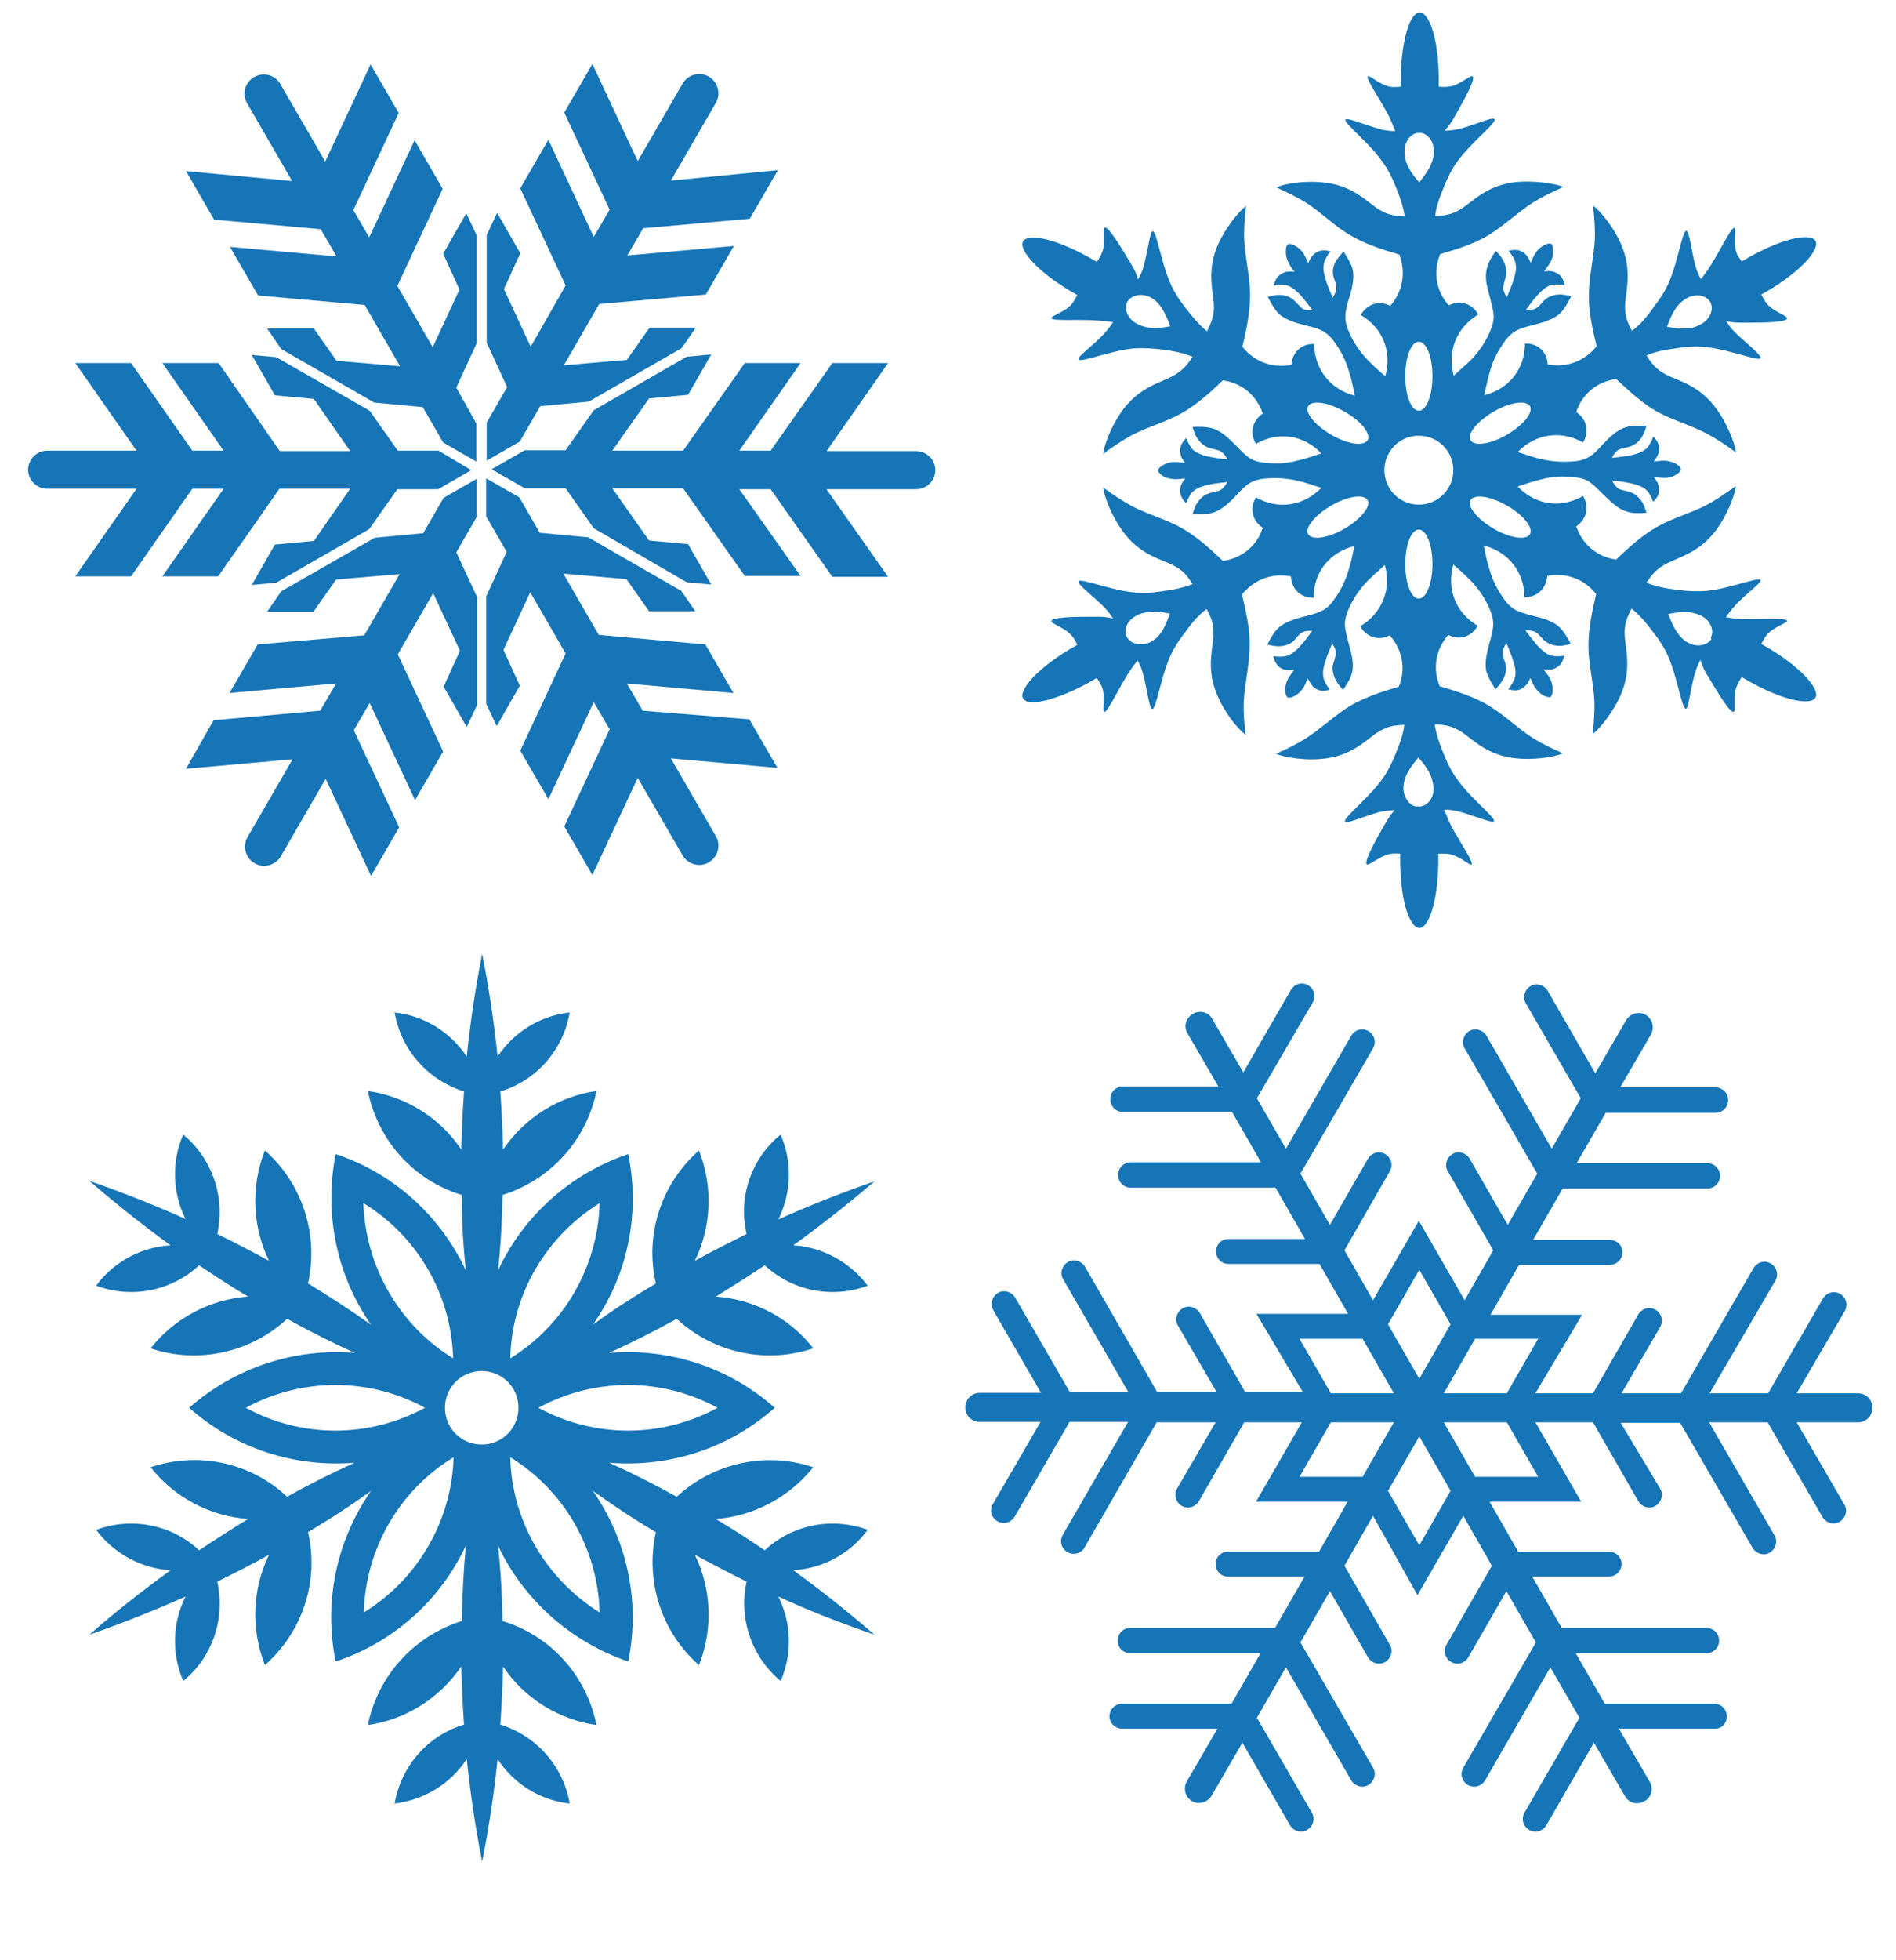<?xml version="1.0" encoding="utf-8"?>
<!-- Generator: Adobe Illustrator 21.0.2, SVG Export Plug-In . SVG Version: 6.00 Build 0)  -->
<svg version="1.1" id="_x30_" xmlns="http://www.w3.org/2000/svg" xmlns:xlink="http://www.w3.org/1999/xlink" x="0px" y="0px"
	 viewBox="0 0 418 431.8" style="enable-background:new 0 0 418 431.8;" xml:space="preserve">
<style type="text/css">
	.st0{fill:#1675B7;}
	.st1{font-family:'MyriadPro-Regular';}
	.st2{font-size:14px;}
</style>
<path id="LWPOLYLINE_19_" class="st0" d="M231.9,69.9c0.5-0.5,2.5-1.2,3.8-2.3c0.9-0.8,1.3-1.7,1.8-2.6c-5.1-2.8-9.2-6.1-11.1-8.8
	c-1.9-2.7-1.1-4.1,2.2-3.8c3.3,0.3,8.2,2.3,13.2,5.3c0.6-0.8,1.1-1.7,1.4-2.8c0.3-1.6,0-3.8,0.2-4.5c0.5-1.5,3.8,4.2,5.8,7.5
	c0.8,1.3,1.3,2.2,1.7,3.7c0.4-0.8,0.8-1.5,1.1-2.5c0.7-2.3,1.3-6.1,1.7-7.5c1-3,1.9,5.3,4.3,10.8c1,2.3,2.3,4.1,3.4,5.5
	c1.8,2.3,3.1,3.8,4.7,5.1c0.8-1.7,1.7-3.3,1.5-6.1c-0.2-3-1.6-7.4,1-13.2c1.5-3.2,4.2-6.9,6.1-8.3c-0.3,2.5-0.5,5-0.4,7.5
	c0.2,4,1.3,8.1,1.3,12.1c0,3.8-0.8,7.6-1.7,11.4c2.6,3.3,6.6,4.8,10.8,4c0.2-2.8,2.2-4.7,5-4.6c0.1,5.6,3.6,10,9,11.4
	c-0.5-2.4-0.8-3.8-1.2-5c-0.8-2.9-1.9-4.8-3-6.4c-0.8-1.2-1.6-2.1-2.8-2.8c-1-0.6-2.2-0.9-3.5-1.2c-2.3-0.6-4.7-1.2-6.3-2.7
	c-1-1-1.7-2.3-2.4-3.7c0.7-0.2,1.3-0.3,2-0.4c1.3-0.1,2.6,0.2,3.6,1c0.8,0.7,1.4,1.6,2.2,2.1c0.6,0.3,1.4,0.3,2.1,0.3
	c-0.8-1.1-1.7-2.2-2.6-3.3c-0.9-0.9-1.8-1.8-3-2.2c-0.9-0.3-2-0.2-3,0c0.2-0.6,0.4-1.3,0.8-1.8c0.5-0.6,1.2-1,1.9-1.2
	c0.6-0.1,1.3-0.1,1.9,0c-0.5-0.6-1-1.3-1.3-2c-0.5-0.9-0.7-1.9-0.6-2.9c0-0.4,0.1-0.8,0.4-1.2c0,0,0,0,0,0c0,0,0,0,0.1,0
	c0.4-0.1,0.8,0,1.2,0.2c0.9,0.4,1.7,1.1,2.2,1.9c0.4,0.7,0.7,1.4,1,2.1c0.3-0.6,0.5-1.2,1-1.7c0.5-0.6,1.2-1,2-1.1
	c0.6-0.1,1.3,0,1.9,0.2c-0.6,0.8-1.2,1.7-1.4,2.6c-0.3,1.2,0,2.5,0.4,3.7c0.4,1.4,1,2.7,1.5,3.9c0.4-0.7,0.8-1.3,0.8-2
	c0.1-1-0.5-2-0.7-3c-0.2-1.3,0.2-2.6,1-3.6c0.4-0.6,0.9-1.1,1.3-1.6c0.8,1.3,1.6,2.5,2,3.9c0.5,2.2-0.2,4.5-0.9,6.8
	c-0.4,1.3-0.7,2.6-0.7,3.7c0,1.3,0.4,2.5,1,3.8c0.8,1.7,1.9,3.6,4,5.8c0.9,0.9,1.9,1.9,3.8,3.5c1.5-5.4-0.5-10.6-5.4-13.5
	c1.4-2.4,4-3.3,6.5-2c2.8-3.2,3.5-7.4,2-11.3c-3.7-1.1-7.5-2.3-10.7-4.2c-3.5-2-6.4-5-9.8-7.2c-2.1-1.3-4.4-2.4-6.6-3.4
	c2.2-1,6.8-1.5,10.3-1.1c6.3,0.6,9.4,4,11.9,5.7c2.4,1.6,4.2,1.7,6.1,1.8c-0.3-2-0.9-3.9-2-6.6c-0.7-1.7-1.6-3.7-3.1-5.7
	c-3.5-4.9-10.3-9.7-7.2-9.1c1.4,0.3,5,1.7,7.4,2.3c1.1,0.2,1.9,0.3,2.8,0.3c-0.4-1-0.8-2.1-1.5-3.5c-1.8-3.5-5.7-9-4.3-8.6
	c0.6,0.2,2.3,1.6,3.9,2.1c1.1,0.4,2.1,0.3,3.1,0.2c-0.1-5.8,0.7-11,2-14.1c1.4-3,3-3,4.4,0s2.1,8.2,2,14.1c1,0.1,2,0.1,3.2-0.2
	c1.5-0.5,3.3-1.9,4-2.1c1.5-0.3-1.7,5.4-3.6,8.7c-0.7,1.3-1.3,2.2-2.3,3.3c0.8,0,1.7-0.1,2.8-0.3c2.4-0.5,5.9-2,7.4-2.3
	c3.2-0.6-3.6,4.3-7.2,9.1c-1.5,2-2.4,4-3.1,5.7c-1.1,2.7-1.8,4.6-2,6.6c1.9-0.1,3.7-0.2,6.1-1.8c2.5-1.7,5.6-5.1,11.9-5.7
	c3.5-0.3,8.1,0.2,10.3,1.1c-2.3,1-4.6,2.1-6.7,3.4c-3.4,2.2-6.4,5.1-9.8,7.2c-3.3,2-7,3.1-10.7,4.2c-1.6,4-0.9,8.1,1.9,11.3
	c2.5-1.3,5.2-0.4,6.5,2c-4.8,2.9-6.9,8.1-5.4,13.5c1.8-1.7,2.9-2.6,3.8-3.5c2.1-2.2,3.2-4.1,4-5.8c0.6-1.3,1-2.5,1-3.8
	c0-1.1-0.4-2.4-0.7-3.7c-0.6-2.3-1.4-4.6-0.8-6.8c0.3-1.4,1.1-2.7,2-3.9c0.5,0.5,1,1,1.3,1.6c0.7,1,1.1,2.4,1,3.6
	c-0.2,1-0.7,2-0.7,3c0,0.7,0.4,1.3,0.8,2c0.5-1.3,1.1-2.5,1.5-3.9c0.4-1.2,0.7-2.5,0.4-3.7c-0.2-0.9-0.8-1.8-1.5-2.6
	c0.6-0.2,1.3-0.3,1.9-0.2c0.7,0.1,1.5,0.5,2,1.1c0.4,0.5,0.7,1.1,1,1.7c0.3-0.7,0.6-1.5,1-2.1c0.5-0.8,1.3-1.5,2.2-1.9
	c0.4-0.2,0.8-0.3,1.2-0.2c0,0,0,0,0.1,0c0,0,0,0,0,0c0.3,0.3,0.4,0.8,0.4,1.2c0.1,1-0.1,2-0.6,2.9c-0.4,0.7-0.9,1.3-1.4,2
	c0.6-0.1,1.3-0.1,1.9,0c0.7,0.2,1.5,0.6,1.9,1.2c0.4,0.5,0.6,1.1,0.8,1.8c-1-0.1-2.1-0.2-3,0c-1.1,0.3-2.1,1.2-3,2.2
	c-1,1.1-1.8,2.2-2.6,3.3c0.8,0,1.5,0,2.1-0.3c0.9-0.4,1.4-1.4,2.3-2.1c1-0.8,2.4-1.1,3.6-1c0.7,0.1,1.4,0.2,2,0.4
	c-0.7,1.3-1.4,2.7-2.4,3.7c-1.6,1.5-4,2.1-6.3,2.7c-1.3,0.3-2.6,0.7-3.5,1.2c-1.2,0.7-2,1.6-2.8,2.8c-1.1,1.6-2.2,3.5-3,6.4
	c-0.4,1.2-0.6,2.6-1.2,5c5.5-1.4,9-5.8,9-11.4c2.8-0.1,4.9,1.8,5,4.6c4.2,0.8,8.1-0.7,10.8-4c-0.9-3.8-1.8-7.6-1.7-11.4
	c0-4,1.1-8.1,1.3-12.1c0.1-2.5-0.1-5-0.4-7.5c1.9,1.4,4.7,5.1,6.1,8.3c2.6,5.8,1.2,10.2,1,13.2c-0.2,2.8,0.6,4.5,1.5,6.1
	c1.6-1.2,3-2.7,4.7-5.1c1.1-1.5,2.4-3.2,3.4-5.5c2.4-5.5,3.3-13.8,4.3-10.8c0.5,1.4,1,5.2,1.7,7.5c0.3,1,0.7,1.8,1.1,2.5
	c0.7-0.9,1.4-1.8,2.2-3.1c2.1-3.3,5-9.4,5.3-8c0.2,0.6-0.2,2.8,0.1,4.4c0.2,1.2,0.8,2,1.4,2.8c5-3,9.9-5,13.2-5.3
	c3.3-0.3,4.1,1.1,2.2,3.8c-1.9,2.7-6,6-11.1,8.8c0.5,0.9,0.9,1.8,1.8,2.6c1.2,1.1,3.3,1.9,3.8,2.4c1,1.2-5.5,1.2-9.4,1.2
	c-1.5,0-2.6,0-4-0.4c0.5,0.7,0.9,1.4,1.7,2.2c1.7,1.8,4.7,4.1,5.6,5.3c2.1,2.4-5.5-1-11.5-1.7c-2.5-0.3-4.6-0.1-6.5,0.2
	c-2.9,0.4-4.9,0.8-6.8,1.6c1,1.6,2,3.1,4.6,4.4c2.7,1.3,7.2,2.3,10.9,7.5c2.1,2.9,3.9,7.1,4.2,9.5c-2-1.5-4.1-2.9-6.3-4.1
	c-3.6-1.9-7.6-3-11.1-4.9c-3.3-1.9-6.1-4.5-9-7.2c-4.2,0.6-7.5,3.3-8.8,7.3c2.3,1.5,3,4.3,1.5,6.7c-4.9-2.8-10.5-1.9-14.4,2.1
	c2.4,0.8,3.7,1.2,4.9,1.5c2.9,0.7,5.1,0.7,7,0.6c1.4-0.1,2.6-0.3,3.8-1c1-0.6,1.9-1.5,2.8-2.5c1.6-1.7,3.3-3.5,5.5-4.1
	c1.4-0.4,2.9-0.3,4.4-0.3c-0.2,0.7-0.4,1.3-0.7,1.9c-0.5,1.1-1.5,2.2-2.7,2.6c-1,0.4-2.1,0.4-2.9,0.9c-0.6,0.4-1,1-1.3,1.7
	c1.4-0.2,2.8-0.3,4.2-0.6c1.3-0.3,2.5-0.7,3.4-1.5c0.7-0.7,1.1-1.6,1.5-2.6c0.5,0.5,0.9,1,1.1,1.6c0.3,0.7,0.3,1.5,0,2.2
	c-0.2,0.6-0.6,1.1-1,1.7c0.8-0.1,1.6-0.2,2.4-0.2c1,0.1,2,0.3,2.8,0.9c0.3,0.2,0.6,0.5,0.8,0.9c0,0,0,0.1,0,0.1c0,0,0,0.1,0,0.1
	c-0.1,0.4-0.5,0.7-0.8,0.9c-0.8,0.6-1.8,0.9-2.8,0.9c-0.8,0-1.6-0.1-2.4-0.2c0.4,0.5,0.8,1,1,1.7c0.2,0.7,0.2,1.6,0,2.2
	c-0.2,0.6-0.7,1.1-1.1,1.6c-0.4-0.9-0.8-1.9-1.5-2.6c-0.9-0.8-2.1-1.2-3.4-1.5c-1.4-0.3-2.8-0.5-4.2-0.6c0.4,0.7,0.8,1.3,1.3,1.7
	c0.8,0.5,1.9,0.5,2.9,0.9c1.2,0.5,2.1,1.5,2.7,2.6c0.3,0.6,0.5,1.3,0.7,1.9c-1.5,0.1-3,0.2-4.4-0.3c-2.1-0.6-3.8-2.5-5.5-4.1
	c-1-1-1.9-1.9-2.8-2.5c-1.1-0.7-2.4-0.9-3.8-1c-1.9-0.2-4.1-0.2-7,0.6c-1.2,0.3-2.6,0.7-4.9,1.5c3.9,4.1,9.5,4.9,14.4,2.1
	c1.5,2.4,0.8,5.1-1.5,6.7c1.4,4,4.6,6.7,8.8,7.3c2.8-2.7,5.7-5.3,9-7.2c3.5-2,7.5-3,11.1-4.9c2.2-1.2,4.2-2.6,6.3-4.1
	c-0.3,2.4-2.1,6.6-4.2,9.5c-3.7,5.1-8.2,6.1-10.9,7.5c-2.5,1.2-3.6,2.8-4.6,4.3c1.9,0.8,3.9,1.2,6.8,1.6c1.8,0.2,4,0.4,6.5,0.2
	c6-0.6,13.6-4.1,11.5-1.7c-1,1.1-4,3.4-5.6,5.3c-0.7,0.8-1.2,1.5-1.7,2.2c1.1,0.2,2.2,0.4,3.8,0.4c4,0.1,10.6-0.4,9.6,0.6
	c-0.5,0.4-2.5,1.2-3.8,2.3c-0.9,0.8-1.3,1.7-1.8,2.6c5.1,2.8,9.2,6.1,11.1,8.8c1.9,2.7,1.1,4.1-2.2,3.8c-3.3-0.3-8.2-2.3-13.2-5.3
	c-0.6,0.9-1.1,1.7-1.4,2.9c-0.3,1.6,0,3.8-0.2,4.5c-0.5,1.5-3.8-4.2-5.8-7.5c-0.8-1.3-1.3-2.2-1.7-3.7c-0.4,0.8-0.8,1.5-1.1,2.6
	c-0.8,2.3-1.3,6.1-1.7,7.5c-1,3.1-1.9-5.3-4.3-10.8c-1-2.3-2.3-4.1-3.4-5.5c-1.8-2.4-3.1-3.8-4.7-5.1c-0.8,1.6-1.7,3.3-1.5,6.1
	c0.2,3,1.6,7.4-1,13.2c-1.5,3.3-4.2,6.9-6.1,8.4c0.3-2.5,0.5-5,0.4-7.4c-0.2-4.1-1.3-8.1-1.3-12.1c0-3.8,0.8-7.6,1.7-11.4
	c-2.6-3.3-6.6-4.8-10.8-4c-0.2,2.8-2.2,4.7-5,4.7c-0.1-5.6-3.5-10-9-11.4c0.5,2.4,0.8,3.8,1.2,5c0.8,2.9,1.9,4.8,3,6.4
	c0.8,1.2,1.6,2.1,2.8,2.8c1,0.5,2.3,0.9,3.5,1.2c2.3,0.6,4.7,1.1,6.3,2.7c1,1,1.7,2.3,2.4,3.6c-0.7,0.2-1.3,0.3-2,0.4
	c-1.3,0.1-2.6-0.2-3.6-1c-0.8-0.6-1.4-1.6-2.3-2.1c-0.6-0.3-1.4-0.3-2.1-0.3c0.8,1.1,1.7,2.2,2.6,3.3c0.9,0.9,1.8,1.9,3,2.2
	c0.9,0.3,2,0.2,3,0.1c-0.2,0.6-0.4,1.3-0.8,1.8c-0.5,0.6-1.2,1-1.9,1.2c-0.6,0.1-1.3,0.1-1.9,0c0.5,0.6,1,1.3,1.4,1.9
	c0.4,0.9,0.7,1.9,0.6,2.9c0,0.4-0.1,0.8-0.4,1.2c0,0,0,0,0,0.1c0,0,0,0-0.1,0c-0.4,0.1-0.8-0.1-1.2-0.2c-0.9-0.4-1.6-1.1-2.2-1.9
	c-0.4-0.7-0.7-1.4-1-2.1c-0.3,0.6-0.5,1.2-1,1.6c-0.5,0.6-1.2,1-2,1.1c-0.6,0.1-1.3-0.1-1.9-0.2c0.6-0.8,1.2-1.7,1.5-2.6
	c0.3-1.2,0-2.5-0.4-3.7c-0.4-1.4-1-2.7-1.5-3.9c-0.4,0.7-0.8,1.3-0.8,2c-0.1,1,0.5,1.9,0.7,3c0.2,1.3-0.3,2.6-1,3.6
	c-0.4,0.6-0.9,1.1-1.3,1.6c-0.8-1.3-1.6-2.6-2-3.9c-0.5-2.1,0.2-4.5,0.8-6.8c0.4-1.3,0.7-2.6,0.7-3.7c0-1.3-0.4-2.5-1-3.8
	c-0.8-1.7-1.9-3.6-4-5.8c-0.9-0.9-1.9-1.9-3.8-3.5c-1.5,5.4,0.5,10.6,5.4,13.5c-1.4,2.4-4,3.3-6.5,2c-2.8,3.2-3.5,7.4-1.9,11.3
	c3.7,1.1,7.5,2.3,10.7,4.2c3.5,2.1,6.4,5,9.8,7.2c2.1,1.3,4.4,2.4,6.7,3.4c-2.2,0.9-6.8,1.5-10.3,1.1c-6.3-0.6-9.4-4-11.9-5.7
	c-2.4-1.6-4.2-1.7-6.1-1.8c0.3,2,0.9,3.9,2,6.6c0.7,1.7,1.6,3.7,3.1,5.7c3.5,4.9,10.3,9.7,7.2,9.1c-1.4-0.3-5-1.7-7.4-2.3
	c-1.1-0.2-1.9-0.3-2.8-0.3c0.4,1,0.8,2.1,1.5,3.5c1.8,3.5,5.7,9,4.3,8.6c-0.6-0.2-2.3-1.6-3.9-2.1c-1.1-0.4-2.1-0.3-3.2-0.3
	c0.1,5.8-0.6,11-2,14.1s-3,3-4.4,0s-2.1-8.2-2-14.1c-1-0.1-2-0.1-3.1,0.3c-1.5,0.5-3.3,1.9-4,2.1c-1.5,0.3,1.7-5.4,3.6-8.7
	c0.8-1.3,1.3-2.3,2.3-3.3c-0.9,0.1-1.7,0.1-2.8,0.3c-2.4,0.5-5.9,2-7.4,2.3c-3.1,0.6,3.6-4.3,7.2-9.1c1.5-2,2.4-4,3.1-5.7
	c1.1-2.7,1.8-4.6,2-6.6c-1.9,0.1-3.7,0.2-6.1,1.8c-2.5,1.7-5.6,5.1-11.9,5.7c-3.5,0.4-8.1-0.2-10.3-1.1c2.3-1,4.5-2.1,6.6-3.4
	c3.4-2.2,6.4-5.1,9.8-7.2c3.3-1.9,7-3.1,10.7-4.2c1.6-3.9,0.8-8.1-2-11.3c-2.5,1.3-5.2,0.4-6.5-2c4.8-2.9,6.9-8.1,5.4-13.5
	c-1.9,1.7-2.9,2.6-3.8,3.5c-2.1,2.2-3.2,4.1-4,5.8c-0.6,1.3-1,2.5-1,3.8c0,1.1,0.4,2.4,0.7,3.7c0.6,2.3,1.4,4.6,0.9,6.8
	c-0.3,1.4-1.1,2.6-2,3.9c-0.5-0.5-0.9-1-1.3-1.6c-0.7-1.1-1.1-2.4-1-3.6c0.2-1,0.7-2,0.7-3c0-0.7-0.4-1.4-0.8-2
	c-0.5,1.3-1.1,2.5-1.5,3.9c-0.4,1.2-0.7,2.5-0.4,3.7c0.2,0.9,0.8,1.8,1.4,2.6c-0.6,0.1-1.3,0.3-1.9,0.2c-0.7-0.1-1.5-0.5-2-1.1
	c-0.4-0.5-0.7-1.1-1-1.6c-0.3,0.7-0.6,1.5-1,2.1c-0.5,0.8-1.3,1.5-2.2,1.9c-0.4,0.2-0.8,0.3-1.2,0.2c0,0,0,0-0.1,0c0,0,0,0,0-0.1
	c-0.3-0.3-0.4-0.8-0.4-1.2c-0.1-1,0.1-2,0.6-2.9c0.4-0.7,0.9-1.3,1.3-1.9c-0.6,0.1-1.3,0.1-1.9,0c-0.7-0.1-1.5-0.6-1.9-1.2
	c-0.4-0.5-0.6-1.1-0.8-1.8c1,0.1,2.1,0.2,3-0.1c1.1-0.3,2.1-1.2,3-2.2c1-1.1,1.8-2.2,2.6-3.3c-0.8,0-1.5,0-2.1,0.3
	c-0.9,0.4-1.4,1.4-2.2,2.1c-1,0.8-2.4,1.1-3.6,1c-0.7-0.1-1.4-0.2-2-0.4c0.7-1.3,1.4-2.7,2.4-3.6c1.6-1.5,4-2.1,6.3-2.7
	c1.3-0.3,2.6-0.7,3.5-1.2c1.2-0.6,2-1.6,2.8-2.8c1.1-1.6,2.2-3.5,3-6.4c0.4-1.2,0.7-2.6,1.2-5c-5.5,1.4-9,5.8-9,11.4
	c-2.8,0.1-4.9-1.9-5-4.7c-4.2-0.8-8.1,0.7-10.8,4c0.9,3.8,1.8,7.6,1.7,11.4c0,4-1.1,8.1-1.3,12.1c-0.1,2.5,0.1,5,0.4,7.4
	c-1.9-1.4-4.7-5.1-6.1-8.4c-2.6-5.8-1.2-10.1-1-13.2c0.2-2.8-0.6-4.5-1.5-6.1c-1.6,1.2-3,2.7-4.7,5.1c-1.1,1.4-2.4,3.2-3.4,5.5
	c-2.4,5.5-3.3,13.8-4.3,10.8c-0.5-1.4-1-5.2-1.7-7.5c-0.3-1-0.7-1.8-1.1-2.6c-0.7,0.9-1.4,1.8-2.2,3.1c-2.1,3.3-4.9,9.4-5.3,8.1
	c-0.2-0.6,0.2-2.8-0.1-4.4c-0.2-1.1-0.8-2-1.4-2.9c-5,3-9.9,4.9-13.2,5.3c-3.3,0.3-4.1-1.1-2.2-3.8c1.9-2.7,6-6,11.1-8.8
	c-0.4-0.9-0.9-1.8-1.8-2.6c-1.2-1.1-3.3-1.9-3.8-2.4c-1-1.2,5.5-1.2,9.4-1.2c1.5,0,2.6,0,4.1,0.4c-0.5-0.7-0.9-1.4-1.7-2.2
	c-1.6-1.8-4.7-4.1-5.6-5.3c-2.1-2.4,5.5,1,11.5,1.7c2.5,0.3,4.6,0.1,6.5-0.2c2.9-0.4,4.9-0.8,6.8-1.6c-1-1.6-2-3.1-4.6-4.3
	c-2.7-1.3-7.2-2.3-10.9-7.5c-2.1-2.9-3.9-7.1-4.2-9.5c2,1.5,4.1,2.9,6.3,4.1c3.6,1.9,7.6,2.9,11.1,4.9c3.3,1.9,6.2,4.5,9,7.2
	c4.2-0.6,7.5-3.3,8.8-7.3c-2.3-1.5-3-4.3-1.5-6.7c4.9,2.8,10.5,1.9,14.4-2.1c-2.4-0.8-3.7-1.2-4.9-1.5c-2.9-0.7-5.1-0.7-7-0.6
	c-1.4,0.1-2.6,0.3-3.8,1c-1,0.6-1.9,1.5-2.8,2.5c-1.6,1.7-3.4,3.5-5.5,4.1c-1.4,0.4-2.9,0.3-4.4,0.3c0.2-0.7,0.4-1.3,0.7-1.9
	c0.6-1.1,1.5-2.2,2.7-2.6c1-0.4,2.1-0.4,2.9-0.9c0.6-0.4,1-1.1,1.4-1.7c-1.4,0.2-2.8,0.3-4.2,0.6c-1.2,0.3-2.5,0.7-3.4,1.5
	c-0.7,0.7-1.1,1.6-1.5,2.6c-0.5-0.5-0.9-1-1.1-1.6c-0.3-0.7-0.3-1.5-0.1-2.2c0.2-0.6,0.6-1.1,1-1.7c-0.8,0.1-1.6,0.2-2.4,0.2
	c-1-0.1-2-0.3-2.8-0.9c-0.3-0.3-0.6-0.5-0.8-0.9c0,0,0-0.1,0-0.1s0-0.1,0-0.1c0.1-0.4,0.5-0.7,0.8-0.9c0.8-0.6,1.8-0.9,2.8-0.9
	c0.8,0,1.6,0.1,2.4,0.2c-0.4-0.5-0.8-1-1-1.7c-0.2-0.7-0.2-1.6,0.1-2.2c0.2-0.6,0.7-1.1,1.1-1.6c0.4,0.9,0.8,1.9,1.5,2.6
	c0.9,0.8,2.1,1.2,3.4,1.5c1.4,0.3,2.8,0.5,4.2,0.6c-0.4-0.7-0.8-1.3-1.4-1.7c-0.8-0.5-1.9-0.5-2.9-0.9c-1.2-0.5-2.1-1.5-2.7-2.6
	c-0.3-0.6-0.5-1.3-0.7-1.9c1.5-0.1,3-0.1,4.4,0.3c2.1,0.6,3.8,2.4,5.5,4.1c0.9,1,1.9,1.9,2.8,2.5c1.1,0.7,2.4,0.9,3.8,1
	c1.9,0.2,4.1,0.2,7-0.6c1.2-0.3,2.6-0.7,4.9-1.5c-3.9-4.1-9.5-4.9-14.4-2.1c-1.5-2.4-0.8-5.1,1.5-6.7c-1.4-4-4.6-6.7-8.8-7.3
	c-2.8,2.7-5.7,5.3-9,7.2c-3.5,2-7.5,3-11.1,4.9c-2.2,1.2-4.2,2.6-6.3,4.1c0.3-2.4,2.1-6.6,4.2-9.5c3.7-5.1,8.2-6.1,10.9-7.5
	c2.5-1.3,3.6-2.8,4.6-4.4c-1.9-0.8-3.9-1.2-6.8-1.6c-1.8-0.2-4-0.4-6.5-0.2c-6,0.7-13.6,4.1-11.5,1.7c1-1.1,4-3.4,5.6-5.3
	c0.7-0.8,1.2-1.5,1.7-2.2c-1.1-0.2-2.2-0.3-3.8-0.4C237.6,70.3,230.9,70.9,231.9,69.9z M376.7,69.9c0.6-0.9,0.9-2,0.5-3
	c0-0.2-0.1-0.3-0.2-0.4c-0.1-0.2-0.2-0.3-0.3-0.4c-0.7-0.8-1.8-1.1-2.9-1c-1.3,0.1-2.4,0.8-3.3,1.6c-1.5,1.4-2.2,3.3-3,5.3
	c2,0.4,4.1,0.6,6,0.1C374.9,71.6,376,71,376.7,69.9z M377.3,140.2c0.4-1,0.1-2.1-0.5-3c-0.7-1.1-1.9-1.7-3-2c-2-0.6-4-0.3-6,0.1
	c0.7,1.9,1.5,3.8,3,5.3c0.9,0.9,2,1.5,3.3,1.6c1.1,0.1,2.2-0.3,2.9-1c0.1-0.1,0.2-0.3,0.3-0.4C377.1,140.5,377.2,140.4,377.3,140.2z
	 M332.2,95.8c3.6-2.1,5.9-4.9,5.1-6.3c-0.8-1.4-4.4-0.9-8,1.2c-3.6,2.1-5.9,4.9-5.1,6.3C325,98.4,328.6,97.9,332.2,95.8z
	 M337.3,117.7c0.8-1.4-1.5-4.3-5.1-6.3c-3.6-2.1-7.2-2.6-8-1.2c-0.8,1.4,1.5,4.2,5.1,6.3C332.9,118.6,336.5,119.1,337.3,117.7z
	 M320.4,103.6c0-4.2-3.4-7.6-7.6-7.6c-4.2,0-7.6,3.4-7.6,7.6s3.4,7.6,7.6,7.6C317,111.2,320.4,107.8,320.4,103.6z M315.9,35
	c0.3-1.2,0.3-2.5-0.2-3.7c-0.5-1-1.3-1.8-2.3-2c-0.2,0-0.3,0-0.5,0c-0.2,0-0.3,0-0.5,0c-1,0.2-1.9,1-2.3,2c-0.6,1.1-0.5,2.5-0.3,3.7
	c0.5,2,1.7,3.6,3.1,5.2C314.1,38.6,315.4,37,315.9,35z M315.6,175.8c0.6-1.1,0.5-2.5,0.2-3.7c-0.5-2-1.7-3.6-3.1-5.2
	c-1.3,1.6-2.6,3.2-3.1,5.2c-0.3,1.2-0.3,2.5,0.3,3.7c0.5,0.9,1.3,1.8,2.3,1.9c0.2,0,0.3,0,0.5,0s0.3,0,0.5,0
	C314.3,177.5,315.2,176.7,315.6,175.8z M315.8,82.9c0-4.2-1.3-7.6-3-7.6s-3,3.4-3,7.6c0,4.2,1.3,7.6,3,7.6S315.8,87.1,315.8,82.9z
	 M315.8,124.3c0-4.2-1.3-7.6-3-7.6s-3,3.4-3,7.6c0,4.2,1.3,7.6,3,7.6S315.8,128.4,315.8,124.3z M301.5,97c0.8-1.4-1.5-4.3-5.1-6.3
	c-3.6-2.1-7.2-2.6-8-1.2c-0.8,1.4,1.5,4.2,5.1,6.3S300.6,98.4,301.5,97z M296.4,116.5c3.6-2.1,5.9-4.9,5.1-6.3
	c-0.8-1.4-4.4-0.9-8,1.2c-3.6,2.1-5.9,4.9-5.1,6.3C289.2,119.1,292.8,118.6,296.4,116.5z M258,71.9c-0.7-1.9-1.5-3.8-2.9-5.3
	c-0.9-0.9-2-1.5-3.3-1.6c-1.1-0.1-2.2,0.3-2.9,1c-0.1,0.1-0.2,0.3-0.3,0.4c-0.1,0.1-0.2,0.3-0.2,0.4c-0.4,1-0.1,2.1,0.5,3
	c0.7,1.1,1.9,1.7,3.1,2.1C253.9,72.5,255.9,72.3,258,71.9z M255,140.5c1.5-1.4,2.2-3.3,2.9-5.3c-2-0.4-4.1-0.6-6-0.1
	c-1.2,0.3-2.3,1-3.1,2c-0.6,0.9-0.9,2-0.5,3c0.1,0.1,0.1,0.3,0.2,0.4c0.1,0.1,0.2,0.3,0.3,0.4c0.7,0.8,1.8,1.1,2.9,1
	C253,142,254.1,141.3,255,140.5z M409.6,307c1.8,0,3.2,1.4,3.2,3.2c0,1.8-1.4,3.2-3.2,3.2h-13.5l10.5,18.1c0.8,1.3,0.3,3-1,3.8
	c-1.3,0.8-3,0.3-3.8-1l-12.1-20.9h-12.9l14.4,24.9c0.8,1.3,0.3,3-1,3.8c-1.3,0.8-3,0.3-3.8-1l-16-27.6h-13.1L366,328
	c0.8,1.3,0.3,3-1,3.8c-1.3,0.8-3,0.3-3.8-1l-10-17.4h-12.7l10.1,17.5l-20.2,0l6.3,11h20c1.5,0,2.8,1.2,2.8,2.7
	c0,1.5-1.2,2.8-2.8,2.8l-16.9,0l6.5,11.3h31.9c1.5,0,2.8,1.2,2.8,2.8c0,1.5-1.2,2.8-2.8,2.8l-28.8,0l6.4,11.1h24.1
	c1.5,0,2.8,1.2,2.8,2.8s-1.2,2.8-2.8,2.7l-21,0l6.8,11.7c0.9,1.5,0.4,3.5-1.2,4.3c-1.5,0.9-3.5,0.4-4.3-1.2l-6.8-11.7
	c0,0-10.5,18.2-10.5,18.2c-0.8,1.3-2.4,1.8-3.8,1c-1.3-0.8-1.8-2.4-1-3.8l12.1-20.9l-6.4-11.1l-14.4,24.9c-0.8,1.3-2.4,1.8-3.8,1
	c-1.3-0.8-1.8-2.4-1-3.8l16-27.6l-6.5-11.3l-8.4,14.6c-0.8,1.3-2.4,1.8-3.8,1c-1.3-0.8-1.8-2.4-1-3.8l10-17.4l-6.3-11l-10.1,17.5
	L302.7,334l-6.3,11l10,17.4c0.8,1.3,0.3,3-1,3.8c-1.3,0.8-3,0.3-3.8-1l-8.4-14.6l-6.5,11.3l16,27.6c0.8,1.3,0.3,3-1,3.8
	c-1.3,0.8-3,0.3-3.8-1l-14.4-24.9l-6.4,11.1l12.1,20.9c0.8,1.3,0.3,3-1,3.8c-1.3,0.8-3,0.3-3.8-1l-10.5-18.2l-6.8,11.7
	c-0.9,1.5-2.8,2-4.3,1.2c-1.5-0.9-2-2.8-1.2-4.3l6.8-11.7l-21,0c-1.5,0-2.8-1.2-2.8-2.7c0-1.5,1.2-2.8,2.8-2.8h24.1l6.4-11.1
	l-28.7,0c-1.5,0-2.8-1.2-2.8-2.8c0-1.5,1.2-2.8,2.8-2.8h31.9l6.5-11.3l-16.9,0c-1.5,0-2.7-1.2-2.7-2.8c0-1.5,1.2-2.7,2.7-2.7h20.1
	l6.3-11l-20.2,0l10.1-17.5h-12.7l-10,17.4c-0.8,1.3-2.4,1.8-3.8,1c-1.3-0.8-1.8-2.4-1-3.8l8.5-14.6H255L239.1,341
	c-0.8,1.3-2.4,1.8-3.8,1c-1.3-0.8-1.8-2.4-1-3.8l14.4-24.9h-12.9c0,0-12.1,20.9-12.1,20.9c-0.8,1.3-2.4,1.8-3.8,1s-1.8-2.5-1-3.8
	l10.5-18.1H216c-1.8,0-3.2-1.4-3.2-3.2c0-1.7,1.4-3.2,3.2-3.2h13.5c0,0-10.5-18.1-10.5-18.2c-0.8-1.3-0.3-3,1-3.8
	c1.3-0.8,3-0.3,3.8,1l12.1,20.9h12.9l-14.4-24.9c-0.8-1.3-0.3-3,1-3.8c1.3-0.8,3-0.3,3.8,1l15.9,27.6h13.1l-8.5-14.6
	c-0.8-1.3-0.3-3,1-3.8c1.3-0.8,3-0.3,3.8,1l10,17.4h12.7L277,289.5l20.2,0l-6.3-11h-20.1c-1.5,0-2.7-1.2-2.7-2.8
	c0-1.5,1.2-2.7,2.7-2.7l16.9,0l-6.5-11.3h-31.9c-1.5,0-2.8-1.2-2.8-2.8c0-1.5,1.2-2.8,2.8-2.8l28.7,0l-6.4-11.1c0,0-24.1,0-24.1,0
	c-1.5,0-2.7-1.2-2.7-2.8s1.2-2.8,2.8-2.8l21,0l-6.8-11.7c-0.9-1.5-0.4-3.4,1.2-4.3c1.5-0.9,3.5-0.4,4.3,1.2l6.8,11.7
	c0,0,10.5-18.2,10.5-18.2c0.8-1.3,2.4-1.8,3.8-1c1.3,0.8,1.8,2.4,1,3.8L277.1,242l6.4,11.1l14.4-24.9c0.8-1.3,2.4-1.8,3.8-1
	c1.3,0.8,1.8,2.4,1,3.8l-16,27.6l6.5,11.3l8.4-14.6c0.8-1.3,2.4-1.8,3.8-1c1.3,0.8,1.8,2.4,1,3.8l-10,17.4l6.3,11l10.1-17.5
	l10.1,17.5l6.3-11l-10-17.4c-0.8-1.3-0.3-3,1-3.8c1.3-0.8,3-0.3,3.8,1l8.4,14.6l6.5-11.3l-16-27.6c-0.8-1.3-0.3-3,1-3.8
	c1.3-0.8,3-0.3,3.8,1l14.4,24.9l6.4-11.1l-12.1-20.9c-0.8-1.3-0.3-3,1-3.8c1.3-0.8,3-0.3,3.8,1l10.5,18.2l6.8-11.7
	c0.9-1.5,2.8-2,4.3-1.2c1.5,0.9,2,2.8,1.2,4.3l-6.8,11.7c0,0,21,0,21,0c1.5,0,2.8,1.2,2.8,2.8c0,1.5-1.2,2.8-2.8,2.8H354l-6.4,11.1
	l28.8,0c1.5,0,2.8,1.2,2.8,2.8c0,1.5-1.2,2.8-2.8,2.8h-31.9l-6.5,11.3l16.9,0c1.5,0,2.8,1.2,2.8,2.7c0,1.5-1.2,2.8-2.8,2.8h-20
	l-6.3,11l20.2,0L338.5,307h12.7l10-17.4c0.8-1.3,2.4-1.8,3.8-1c1.3,0.8,1.8,2.4,1,3.8l-8.5,14.6h13.1l16-27.6c0.8-1.3,2.4-1.8,3.8-1
	c1.3,0.8,1.8,2.5,1,3.8L376.9,307h12.9c0,0,12.1-20.9,12.1-20.9c0.8-1.3,2.4-1.8,3.8-1c1.3,0.8,1.8,2.4,1,3.8L396.1,307L409.6,307
	L409.6,307z M332.2,307l6.9-12h-13.9l-6.9,12H332.2z M339.1,325.4l-6.9-12h-13.9l6.9,12H339.1z M319.8,291.8l-6.9-12l-6.9,12l6.9,12
	L319.8,291.8z M319.8,328.5l-6.9-12l-6.9,12l6.9,12L319.8,328.5z M307.3,307l-6.9-12h-13.9l6.9,12H307.3z M300.4,325.4l6.9-12h-13.9
	l-6.9,12H300.4z M174.9,274.4c6.5,0.4,12.5,3.7,16.4,8.9c-7.8,2.9-16.6,1.2-22.7-4.5c-3.6,2.4-7.2,4.7-10.8,6.9
	c8.5,0.6,16.3,4.7,21.5,11.4c-10.5,3.5-22,1-30.1-6.5c-4.9,2.7-9.8,5.2-14.9,7.5c13.3-1.1,26.5,3.2,36.5,12.1
	c-10,8.9-23.2,13.2-36.5,12.1c5.1,2.3,10,4.8,14.9,7.5c8.1-7.5,19.7-10,30.1-6.5c-5.3,6.6-13.1,10.8-21.5,11.4
	c3.7,2.2,7.3,4.5,10.8,6.9c6.1-5.7,14.9-7.4,22.7-4.5c-3.9,5.3-9.9,8.5-16.4,8.9c6.2,4.5,12.1,9.2,17.9,14.2
	c-7.2-2.5-14.3-5.2-21.2-8.4c2.9,5.8,3.1,12.7,0.5,18.6c-6.4-5.3-9.3-13.8-7.5-21.9c-3.9-1.9-7.6-3.9-11.4-5.9
	c3.7,7.6,4,16.5,0.9,24.3c-8.3-7.3-11.9-18.5-9.5-29.3c-4.8-2.8-9.4-5.9-13.9-9.1c7.6,10.9,10.5,24.5,7.8,37.6
	c-12.6-4.3-23-13.5-28.7-25.5c0.6,5.5,0.9,11.1,1,16.6c10.6,3.2,18.5,12,20.7,22.9c-8.4-1.2-15.9-5.9-20.6-12.9
	c-0.1,4.3-0.3,8.6-0.6,12.8c8,2.5,13.9,9.2,15.3,17.4c-6.5-0.7-12.3-4.3-15.9-9.8c-0.8,7.6-1.9,15.1-3.4,22.6
	c-1.5-7.5-2.6-15-3.4-22.6c-3.6,5.5-9.4,9-15.9,9.8c1.4-8.2,7.3-15,15.3-17.4c-0.3-4.3-0.5-8.6-0.6-12.8c-4.8,7-12.2,11.7-20.6,12.9
	c2.2-10.8,10.1-19.6,20.7-22.9c0.1-5.6,0.4-11.1,0.9-16.6c-5.7,12.1-16,21.3-28.7,25.5c-2.7-13.1,0.2-26.7,7.8-37.6
	c-4.5,3.3-9.2,6.3-13.9,9.1c2.5,10.8-1.2,22-9.5,29.3c-3.1-7.9-2.8-16.7,0.9-24.3c-3.8,2.1-7.5,4-11.4,5.9c1.8,8.1-1,16.6-7.5,21.9
	c-2.6-6-2.4-12.8,0.5-18.6c-7,3.1-14,5.9-21.2,8.4c5.7-5,11.7-9.7,17.9-14.2c-6.5-0.4-12.5-3.7-16.4-8.9c7.8-2.9,16.6-1.2,22.7,4.5
	c3.6-2.4,7.2-4.7,10.8-6.9c-8.5-0.6-16.3-4.8-21.5-11.4c10.5-3.5,22-1.1,30.1,6.5c4.8-2.7,9.8-5.2,14.9-7.5
	c-13.3,1.1-26.5-3.2-36.5-12.1c10-8.8,23.2-13.2,36.5-12.1c-5.1-2.3-10-4.8-14.9-7.5c-8.1,7.5-19.7,10-30.1,6.5
	c5.3-6.7,13.1-10.8,21.5-11.4c-3.7-2.2-7.3-4.5-10.8-6.9c-6.1,5.7-14.9,7.4-22.7,4.5c3.9-5.3,9.9-8.5,16.4-8.9
	c-6.2-4.5-12.1-9.2-17.9-14.2c7.2,2.5,14.3,5.3,21.2,8.4c-2.9-5.8-3.1-12.7-0.5-18.6c6.4,5.3,9.3,13.8,7.5,21.9
	c3.9,1.9,7.7,3.9,11.4,5.9c-3.7-7.6-4-16.5-0.9-24.3c8.3,7.3,11.9,18.6,9.5,29.3c4.8,2.9,9.4,5.9,13.9,9.1
	c-7.6-10.9-10.4-24.5-7.8-37.6c12.7,4.2,23,13.5,28.7,25.6c-0.6-5.5-0.9-11.1-0.9-16.6c-10.6-3.2-18.5-12-20.7-22.9
	c8.4,1.2,15.9,5.9,20.6,12.9c0.1-4.3,0.3-8.6,0.6-12.8c-8-2.5-13.9-9.2-15.3-17.4c6.5,0.7,12.3,4.3,15.9,9.7
	c0.8-7.6,1.9-15.1,3.4-22.6c1.5,7.5,2.6,15,3.4,22.6c3.6-5.4,9.4-9,15.9-9.7c-1.4,8.2-7.3,15-15.3,17.4c0.3,4.3,0.5,8.6,0.6,12.8
	c4.8-7,12.2-11.7,20.6-12.9c-2.2,10.8-10.1,19.6-20.7,22.9c-0.1,5.6-0.4,11.1-1,16.6c5.7-12.1,16-21.3,28.7-25.6
	c2.7,13.1-0.1,26.7-7.8,37.6c4.5-3.3,9.2-6.3,13.9-9.1c-2.5-10.8,1.2-22,9.5-29.3c3.1,7.9,2.8,16.7-0.9,24.3c3.8-2.1,7.6-4,11.4-5.9
	c-1.9-8.1,1-16.6,7.5-21.9c2.6,6,2.4,12.8-0.5,18.7c6.9-3.1,14-5.9,21.2-8.4C187.1,265.2,181.1,269.9,174.9,274.4z M158.2,310.2
	c-12.3-6.7-27.2-6.7-39.5,0C131,316.9,145.9,316.9,158.2,310.2z M112.5,299.3c11.9-7.3,19.3-20.2,19.7-34.2
	C120.3,272.5,112.8,285.3,112.5,299.3z M132.2,355.3c-0.4-14-7.8-26.9-19.7-34.2C112.8,335,120.3,347.9,132.2,355.3z M114.3,310.2
	c0-4.5-3.6-8.1-8.1-8.1s-8.1,3.6-8.1,8.1c0,4.5,3.6,8.1,8.1,8.1S114.3,314.7,114.3,310.2z M80.2,355.3c11.9-7.3,19.4-20.2,19.8-34.2
	C88,328.4,80.6,341.3,80.2,355.3z M99.9,299.3c-0.4-14-7.8-26.9-19.8-34.2C80.6,279.1,88,292,99.9,299.3z M93.7,310.2
	c-12.3-6.7-27.2-6.7-39.5,0C66.5,316.9,81.3,316.9,93.7,310.2z M100.6,121.7l4.5-7.8v-8.4l-7.3,4.2l-4.5,7.8l-10.7,1L62,130.3
	l-3.1,4.5h10.2l5-7.1l14-1.2L80.3,140L56.8,142l-6.2,10.7l23.5-2.1l-3.5,6l-23.5,2.1L41,169.4l23.5-2.1l-9.9,17.1
	c-1.2,2-0.5,4.6,1.5,5.8c2,1.2,4.6,0.5,5.8-1.5l9.9-17.1l10,21.4l6.2-10.7l-10-21.4l3.5-6l10,21.4l6.2-10.7l-10-21.4l7.8-13.5
	l5.9,12.7l-3.6,7.9l5.1,8.9l2.3-4.9v-23.7L100.6,121.7z M96.7,99.3h-9l-6.2-8.8L60.9,78.7l-5.4-0.5l5.1,8.9l8.6,0.8l8,11.5H61.7
	L48.2,80H35.8l13.5,19.3h-6.9L28.9,80H16.6l13.5,19.3H10.4c-2.3,0-4.2,1.9-4.2,4.2s1.9,4.2,4.2,4.2h19.7l-13.5,19.3h12.3l13.5-19.3
	h6.9l-13.5,19.3h12.3l13.5-19.3h15.6l-8,11.5l-8.6,0.8l-5.1,8.9l5.4-0.5h0l20.5-11.8l6.2-8.8h9l7.3-4.2L96.7,99.3z M100.6,85.4
	l4.5-9.8V51.9l-2.3-4.9l-5.1,8.9l3.6,7.9l-5.9,12.7L87.6,63l10-21.4l-6.2-10.7l-10,21.4l-3.5-6l10-21.4l-6.2-10.7l-10,21.4
	l-9.9-17.1c-1.2-2-3.7-2.7-5.8-1.5c-2,1.2-2.7,3.7-1.5,5.8l9.9,17.1L41,37.7l6.2,10.7l23.5,2.1l3.5,6l-23.5-2.1l6.2,10.7l23.5,2.1
	l7.8,13.5l-14-1.2l-5-7.1H58.9l3.1,4.5l20.5,11.8l10.7,1l4.5,7.8l7.3,4.2v-8.4L100.6,85.4z M147.9,39.8l9.9-17.1
	c1.2-2,0.5-4.6-1.5-5.8c-2-1.2-4.6-0.5-5.8,1.5l-9.9,17.1l-10-21.4l-6.2,10.7l10,21.4l-3.5,6l-10-21.4l-6.2,10.7l10,21.4L117,76.4
	l-5.9-12.7l3.6-7.9l-5.1-8.9l-2.3,4.9v23.7l4.5,9.8l-4.5,7.8v8.4l7.3-4.2l4.5-7.8l10.7-1h0l20.5-11.8l3.1-4.5h-10.2l-5,7.1
	l-13.9,1.2l7.8-13.5l23.5-2.1l6.2-10.7l-23.5,2.1l3.5-6l23.5-2.1l6.2-10.7L147.9,39.8z M182.3,99.3L195.8,80h-12.3l-13.6,19.3H163
	L176.5,80h-12.3l-13.6,19.3h-15.6l8.1-11.5l8.6-0.8l5.1-8.9l-5.4,0.5l-20.5,11.8l-6.2,8.8h-9l-7.3,4.2l7.3,4.2h9l6.2,8.8l20.5,11.9
	l5.4,0.5l-5.1-8.9l-8.6-0.8l-8.1-11.5h15.6l13.6,19.3h12.3L163,107.8h6.9l13.6,19.3h12.3l-13.6-19.3H202c2.3,0,4.2-1.9,4.2-4.2
	s-1.9-4.2-4.2-4.2H182.3z M141.7,156.6l-3.5-6l23.5,2.1l-6.2-10.7l-23.5-2.1l-7.8-13.5l13.9,1.2l5,7.1h10.2l-3.1-4.5l-20.5-11.8
	l-10.7-1l-4.5-7.8l-7.3-4.2v8.4l4.5,7.8l-4.5,9.8v23.7l2.3,4.9l5.1-8.9l-3.6-7.9l5.9-12.7l7.8,13.5l-10,21.4l6.2,10.7l10-21.4l3.5,6
	l-10,21.4l6.2,10.7l10-21.4l9.9,17.1c1.2,2,3.8,2.7,5.8,1.5c2-1.2,2.7-3.8,1.5-5.8l-9.9-17.1l23.5,2.1l-6.2-10.7L141.7,156.6z"/>

</svg>
